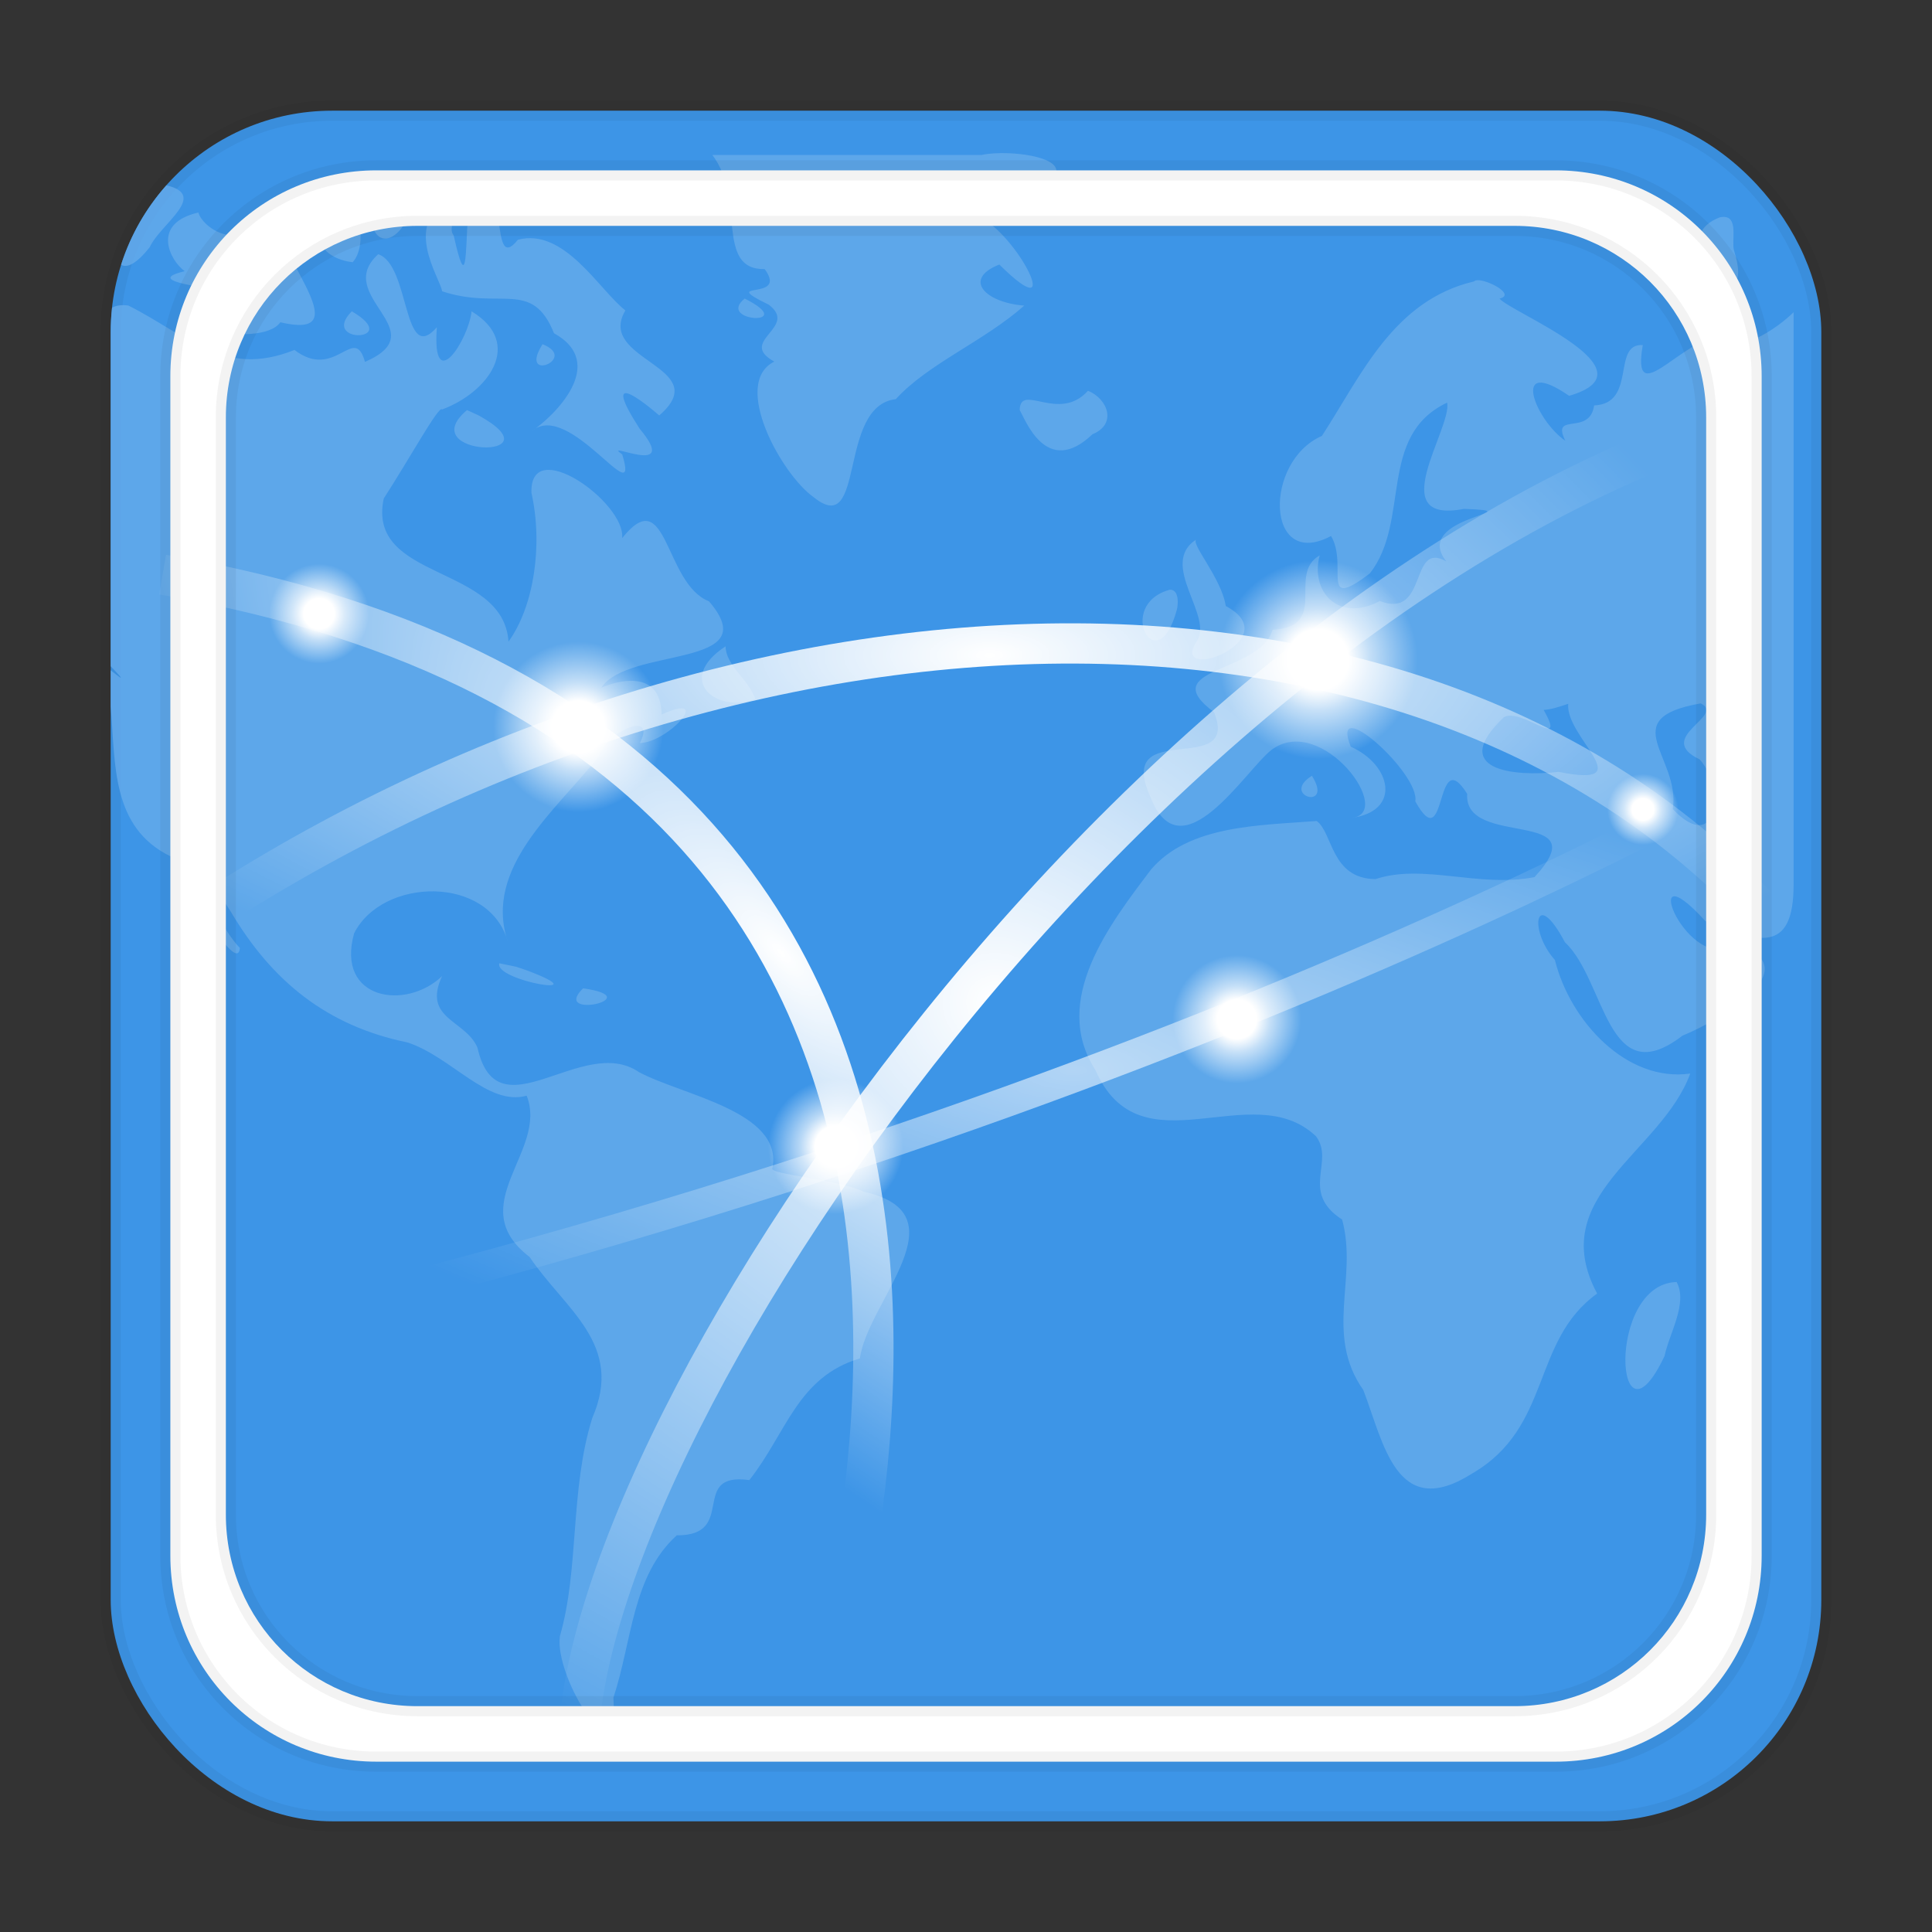 <?xml version="1.0" encoding="UTF-8" standalone="no"?>
<svg
   xmlns:dc="http://purl.org/dc/elements/1.1/"
   xmlns:cc="http://creativecommons.org/ns#"
   xmlns:rdf="http://www.w3.org/1999/02/22-rdf-syntax-ns#"
   xmlns:svg="http://www.w3.org/2000/svg"
   xmlns="http://www.w3.org/2000/svg"
   xmlns:xlink="http://www.w3.org/1999/xlink"
   xmlns:sodipodi="http://sodipodi.sourceforge.net/DTD/sodipodi-0.dtd"
   xmlns:inkscape="http://www.inkscape.org/namespaces/inkscape"
   height="96"
   width="96"
   id="svg2"
   version="1.1"
   inkscape:version="0.91 r13725"
   sodipodi:docname="applications-internet.svg">
  <rect width="100%" height="100%" fill="#333333" stroke="none"/>
  <sodipodi:namedview
     pagecolor="#ffffff"
     bordercolor="#666666"
     borderopacity="1"
     objecttolerance="10"
     gridtolerance="10"
     guidetolerance="10"
     inkscape:pageopacity="0"
     inkscape:pageshadow="2"
     inkscape:window-width="1366"
     inkscape:window-height="716"
     id="namedview75"
     showgrid="false"
     inkscape:zoom="6.9532167"
     inkscape:cx="57.532548"
     inkscape:cy="41.45145"
     inkscape:window-x="0"
     inkscape:window-y="24"
     inkscape:window-maximized="1"
     inkscape:current-layer="svg2" />
  <defs
     id="defs4">
    <linearGradient
       id="linearGradient3737">
      <stop
         stop-color="#fff"
         offset="0"
         id="stop7" />
      <stop
         stop-color="#fff"
         stop-opacity="0"
         offset="1"
         id="stop9" />
    </linearGradient>
    <radialGradient
       id="radialGradient3169"
       cx="63.98"
       gradientUnits="userSpaceOnUse"
       cy="61.949"
       r="58.02"
       gradientTransform="matrix(1.09,0,0,0.811,-21.457,-3.443)">
      <stop
         stop-color="#7bb8f0"
         offset="0"
         id="stop12" />
      <stop
         stop-color="#b5d5f2"
         stop-opacity=".122"
         offset="1"
         id="stop14" />
    </radialGradient>
    <radialGradient
       id="radialGradient4103"
       gradientUnits="userSpaceOnUse"
       cy="67.13"
       r="3.125"
       cx="74.38">
      <stop
         stop-color="#fff"
         offset="0"
         id="stop22" />
      <stop
         stop-color="#fff"
         offset=".306"
         id="stop24" />
      <stop
         stop-color="#fff"
         stop-opacity=".641"
         offset=".519"
         id="stop26" />
      <stop
         stop-color="#fff"
         stop-opacity="0"
         offset="1"
         id="stop28" />
    </radialGradient>
    <radialGradient
       id="radialGradient3471"
       cx="63.875"
       xlink:href="#linearGradient3737"
       gradientUnits="userSpaceOnUse"
       cy="2.217"
       r="58.38"
       gradientTransform="matrix(0.844,0,0,0.331,-5.816,32.793)" />
    <radialGradient
       id="radialGradient3468"
       cx="64.23"
       xlink:href="#linearGradient3737"
       gradientUnits="userSpaceOnUse"
       cy="68.45"
       r="43.77"
       gradientTransform="matrix(0.975,0,0,0.926,-14.268,-12.601)" />
    <radialGradient
       id="radialGradient3465"
       cx="49.23"
       xlink:href="#linearGradient3737"
       gradientUnits="userSpaceOnUse"
       cy="70.61"
       r="25.484"
       gradientTransform="matrix(0.519,-0.479,1.203,1.3,-72.74,-19.888)" />
    <radialGradient
       id="radialGradient3462"
       cx="69.75"
       xlink:href="#linearGradient3737"
       gradientUnits="userSpaceOnUse"
       cy="75.974"
       r="58.5"
       gradientTransform="matrix(0.707,0,0,0.264,2.935,34.09)" />
    <path
       id="SVGCleanerId_0"
       d="m77.5 67.125a3.125 3.125 0 1 1 -6.25 0 3.125 3.125 0 1 1 6.25 0z"
       fill-rule="evenodd"
       fill="url(#radialGradient4103)" />
    <linearGradient
       id="linearGradient2867-449-88-871-390-598-476-591-434-148-57-177-7-4-9-9-2-2-0-8-0">
      <stop
         offset="0"
         style="stop-color:#54bfec;stop-opacity:1"
         id="stop3750-6-3-7-0-5-3-5-7" />
      <stop
         offset="0.262"
         style="stop-color:#55c1ec;stop-opacity:1"
         id="stop3752-3-7-7-6-4-4-3-4" />
      <stop
         offset="0.705"
         style="stop-color:#3689e6;stop-opacity:1"
         id="stop3754-1-7-4-6-36-7-7-2-4" />
      <stop
         offset="1"
         style="stop-color:#2b63a0;stop-opacity:1"
         id="stop3756-7-5-7-1-4-3-1-7" />
    </linearGradient>
  </defs>
  <rect
     rx="11"
     y="5.5"
     x="5.5"
     height="85"
     width="85"
     id="rect4244"
     style="opacity:1;fill:#3d95e7;fill-opacity:1;stroke:#000000;stroke-width:1;stroke-linecap:butt;stroke-linejoin:miter;stroke-miterlimit:4;stroke-dasharray:none;stroke-dashoffset:0;stroke-opacity:0.047" />
  <path
     style="opacity:0.8;fill:#65abeb;fill-opacity:1"
     d="M 50.105 7.613 C 49.594 7.594 49.107 7.625 48.771 7.701 L 35.396 7.701 C 37.047 9.839 35.509 13.408 37.998 13.373 C 39.21 15.026 35.582 13.867 38.201 15.141 C 39.707 16.285 36.609 16.94 38.475 17.967 C 36.325 19.037 38.823 23.564 40.42 24.697 C 43.048 26.832 41.581 20.178 44.514 19.832 C 46.107 18.077 48.905 16.951 50.893 15.186 C 48.95 15.033 47.817 13.867 49.656 13.145 C 53.042 16.492 50.505 11.558 48.631 10.777 C 50.444 10.221 52.209 10.629 51.957 9.186 C 53.394 8.171 51.639 7.671 50.105 7.613 z M 8.266 9.209 C 7.263 10.342 6.484 11.678 6.016 13.158 C 6.303 13.324 6.771 13.132 7.438 12.283 C 7.992 11.102 10.373 9.7 8.266 9.209 z M 19.043 9.295 C 17.631 11.431 19.247 13.143 20.422 10.537 C 21.254 9.449 19.805 9.335 19.043 9.295 z M 22.57 9.773 C 19.842 10.994 21.899 13.84 21.967 14.473 C 24.841 15.432 26.44 13.845 27.527 16.557 C 30.263 18.078 27.472 20.72 26.445 21.408 C 28.295 19.854 31.85 25.633 30.918 22.58 C 29.806 21.797 33.903 23.838 31.777 21.293 C 29.821 18.252 31.933 19.933 32.758 20.643 C 35.563 18.216 29.584 17.923 31.076 15.426 C 29.767 14.404 28.052 11.307 25.736 11.912 C 24.186 13.847 25.522 7.698 23.248 10.775 C 23.13 12.495 23.206 14.677 22.543 11.697 C 22.099 11.176 23.307 9.964 22.57 9.775 L 22.57 9.773 z M 17.006 9.797 C 15.174 10.386 15.272 12.774 17.525 13.029 C 18.296 12.181 17.831 9.958 17.006 9.797 z M 9.857 10.561 C 7.478 11.104 8.449 12.954 9.178 13.475 C 6.233 14.186 13.674 14.385 9.971 14.836 C 6.89 16.023 12.938 17.421 13.93 16.014 C 17.734 16.911 14.066 13.075 13.732 10.996 C 12.12 9.326 13.669 14.846 12.211 11.174 C 11.702 12.264 10.084 11.336 9.857 10.561 z M 85.766 10.789 C 85.682 10.772 85.582 10.773 85.459 10.799 C 82.267 12.004 87.443 16.554 86.156 12.416 C 86.044 11.979 86.348 10.912 85.766 10.789 z M 18.793 12.633 C 16.499 14.713 21.71 16.433 18.135 17.982 C 17.599 16.051 16.676 18.949 14.631 17.389 C 11.115 18.801 9.317 16.652 6.373 15.18 C 6.01 15.136 5.754 15.183 5.568 15.293 C 5.525 15.69 5.5 16.091 5.5 16.5 L 5.5 33.107 C 6.331 33.964 5.996 33.698 5.5 33.307 L 5.5 35.125 C 5.747 37.938 5.504 41.111 8.482 42.555 C 9.12 43.696 11.797 48.556 11.92 47.102 C 10.579 45.746 9.201 41.684 11.471 45.305 C 13.504 48.746 16.246 50.98 20.252 51.799 C 22.442 52.518 24.244 54.987 26.17 54.443 C 27.259 57.213 22.942 59.874 26.314 62.457 C 28.075 65.072 31.03 66.787 29.43 70.459 C 28.311 74.045 28.79 77.953 27.822 81.295 C 27.522 83.329 30.761 88.491 30.48 84.357 C 31.426 81.485 31.4 78.323 33.627 76.289 C 36.674 76.312 34.21 73.129 37.234 73.545 C 39.08 71.211 39.614 68.425 42.729 67.498 C 43.101 64.665 47.907 60.326 42.941 59.223 C 41.592 58.581 38.117 58.352 38.383 58.035 C 38.921 55.224 33.891 54.424 31.75 53.273 C 28.939 51.349 24.715 56.47 23.725 52.057 C 23.134 50.668 20.974 50.645 21.967 48.502 C 20.177 50.219 16.677 49.697 17.594 46.381 C 18.985 43.588 24.33 43.457 25.24 46.816 C 23.976 43.112 27.684 40.227 29.742 37.592 C 30.161 36.332 32.652 35.25 31.795 36.924 C 33.255 36.873 35.469 34.331 32.875 35.504 C 32.838 33.186 30.602 33.845 29.877 34.174 C 31.221 32.116 38.12 33.242 35.23 29.879 C 32.991 29.004 33.179 23.894 30.914 26.74 C 31.105 24.987 26.303 21.554 26.408 24.494 C 26.994 27.125 26.515 30.156 25.268 31.881 C 25.007 28.025 18.192 28.878 19.068 24.77 C 20.338 22.811 21.822 20.104 21.963 20.348 C 24.238 19.51 26.068 17.071 23.432 15.469 C 23.291 16.865 21.448 19.747 21.707 16.262 C 20.001 18.213 20.391 13.157 18.793 12.633 z M 73.404 13.922 C 73.329 13.926 73.274 13.947 73.244 13.986 L 73.242 13.984 C 69.246 14.927 67.662 18.61 65.686 21.66 C 62.772 22.928 62.883 28.371 66.139 26.633 C 67.01 28.101 65.529 30.414 68.066 28.494 C 70.113 25.881 68.425 21.654 71.908 20.006 C 72.162 21.287 68.696 26.072 72.746 25.285 C 76.408 25.418 70.084 25.638 71.865 27.895 C 70.015 26.835 70.976 30.787 68.561 29.867 C 66.468 30.965 65.097 29.357 65.576 27.596 C 63.93 28.522 66.094 31.136 63.236 31.293 C 62.596 33.486 57.333 33.156 60.326 35.389 C 61.655 38.711 55.373 35.596 57.156 39.584 C 58.682 43.527 61.879 38.278 63.176 37.264 C 65.678 35.391 69.387 40.456 67.135 40.645 C 69.66 40.318 69.142 38 67.119 37.104 C 66.026 34.369 70.577 38.446 70.324 39.816 C 71.93 42.718 71.27 36.846 72.904 39.445 C 72.713 42.188 79.478 40.089 76.248 43.584 C 73.471 44.124 70.738 42.894 68.348 43.682 C 66.123 43.663 66.234 41.369 65.424 40.795 C 62.593 41.017 59.096 40.991 57.201 43.197 C 55.152 45.91 52.196 49.702 54.43 53.166 C 56.665 58.298 62.207 53.432 65.393 56.463 C 66.34 57.727 64.572 59.229 66.689 60.598 C 67.486 63.514 65.785 66.283 67.742 69.07 C 68.754 71.692 69.382 75.614 73.148 73.219 C 77.134 70.905 76.073 66.64 79.361 64.277 C 76.759 59.418 82.545 57.287 83.988 53.344 C 80.834 53.789 78.024 50.755 77.262 47.701 C 75.937 46.218 76.28 44.032 77.76 46.818 C 79.794 48.72 79.837 54.364 83.6 51.461 C 85.32 50.767 90.019 48.117 86.275 46.912 C 83.862 48.598 81.201 41.873 84.744 45.773 C 87.32 46.828 89.123 47.457 89.123 43.961 L 89.123 15.514 C 88.321 16.305 86.259 17.766 85.219 16.795 C 83.428 17.035 81.066 20.395 81.629 17.146 C 80.073 17.047 81.349 20.06 79.211 20.145 C 78.996 21.693 77.051 20.432 77.781 21.902 C 76.281 20.875 75.012 17.633 77.969 19.668 C 82.36 18.397 75.072 15.529 74.51 14.836 C 75.337 14.645 73.929 13.894 73.404 13.922 z M 37.004 14.836 C 35.542 16.011 39.782 16.232 37.004 14.836 z M 17.48 15.469 C 15.846 17.118 20.084 16.985 17.48 15.469 z M 26.959 17.104 C 25.721 19.06 28.788 17.826 26.959 17.104 z M 54.061 19.418 C 52.611 21.028 50.699 18.993 50.668 20.377 C 50.931 20.795 51.982 23.778 54.287 21.576 C 55.524 21.073 55.037 19.806 54.061 19.418 z M 23.205 20.377 C 20.456 22.693 27.873 22.906 23.787 20.643 L 23.205 20.377 z M 59.467 26.791 C 57.488 28.036 60.416 30.68 59.424 31.922 C 58.184 34.006 64.032 31.776 60.908 30.113 C 60.686 28.684 59.078 26.94 59.467 26.791 z M 58.131 29.301 C 55.373 30.053 57.506 33.935 58.482 30.277 C 58.537 30.065 58.611 29.294 58.131 29.301 z M 36.053 32.115 C 33.488 33.803 35.655 35.486 37.535 34.727 C 37.149 33.708 36.07 33.068 36.053 32.115 z M 84.508 34.951 C 85.788 35.574 82.163 36.64 84.459 37.736 C 85.795 39.252 85.291 42.504 83.119 40.201 C 83.523 37.63 80.175 35.711 84.508 34.951 z M 77.926 34.973 C 77.752 36.624 81.618 39.192 77.449 38.354 C 75.244 38.603 71.943 38.289 74.721 35.639 C 75.598 35.13 77.902 37.392 76.703 35.277 C 77.128 35.251 77.525 35.097 77.926 34.973 z M 65.189 38.549 C 63.581 39.548 66.301 40.315 65.189 38.549 z M 24.811 47.865 C 24.539 48.738 29.898 49.623 26.201 48.225 L 25.648 48.037 L 24.811 47.865 z M 28.973 49.109 C 27.348 50.701 32.32 49.585 28.973 49.109 z M 83.311 63.703 C 79.78 63.791 80.25 72.578 82.711 67.379 C 82.944 66.251 83.879 64.761 83.311 63.703 z "
     id="path51" />
  <g
     transform="translate(1.078,-0.97)"
     id="g53">
    <use
       xlink:href="#SVGCleanerId_0"
       transform="matrix(1.357,0,0,1.355,-73.27,-53.872)"
       id="use55"
       x="0"
       y="0"
       width="100%"
       height="100%" />
    <use
       xlink:href="#SVGCleanerId_0"
       transform="matrix(1.075,0,0,1.073,-39.514,-14.09)"
       id="use57"
       x="0"
       y="0"
       width="100%"
       height="100%" />
    <use
       xlink:href="#SVGCleanerId_0"
       transform="matrix(1.583,0,0,1.581,-53.33,-72.39)"
       id="use59"
       x="0"
       y="0"
       width="100%"
       height="100%" />
    <use
       xlink:href="#SVGCleanerId_0"
       transform="matrix(1.022,0,0,1.021,-15.636,-16.922)"
       id="use61"
       style="opacity:0.6"
       x="0"
       y="0"
       width="100%"
       height="100%" />
    <use
       xlink:href="#SVGCleanerId_0"
       transform="matrix(0.794,0,0,0.793,-44.28,-21.768)"
       id="use63"
       style="opacity:0.6"
       x="0"
       y="0"
       width="100%"
       height="100%" />
    <use
       xlink:href="#SVGCleanerId_0"
       transform="matrix(0.566,0,0,0.565,38.457,3.262)"
       id="use65"
       style="opacity:0.6"
       x="0"
       y="0"
       width="100%"
       height="100%" />
    <path
       d="m 7.177,47.702 c 28.099,-19.414 65.211,-20.473 81.823,1.588"
       id="path67"
       style="fill:none;stroke:url(#radialGradient3471);stroke-width:2"
       inkscape:connector-curvature="0" />
    <path
       d="M 27.677,88.824 C 26.616,73.292 56.129,28.641 88.823,20.875"
       id="path69"
       style="fill:none;stroke:url(#radialGradient3468);stroke-width:2"
       inkscape:connector-curvature="0" />
    <path
       d="M 7,29.523 C 58.25,38.348 38.634,89 38.634,89"
       id="path71"
       style="fill:none;stroke:url(#radialGradient3465);stroke-width:2"
       inkscape:connector-curvature="0" />
    <path
       d="m 7.177,67.821 c 51.25,-11.472 82,-30.179 82,-30.179"
       id="path73"
       style="opacity:0.6;fill:none;stroke:url(#radialGradient3462);stroke-width:1.5"
       inkscape:connector-curvature="0" />
  </g>
  <path
     style="opacity:1;fill:#ffffff;fill-opacity:1;stroke:#000000;stroke-width:1;stroke-linecap:butt;stroke-linejoin:miter;stroke-miterlimit:4;stroke-dasharray:none;stroke-dashoffset:0;stroke-opacity:0.047"
     d="m 18.698,8.465 c -5.669,0 -10.233,4.564 -10.233,10.233 l 0,58.605 c 0,5.669 4.564,10.233 10.233,10.233 l 58.605,0 c 5.669,0 10.233,-4.564 10.233,-10.233 l 0,-58.605 c 0,-5.669 -4.564,-10.233 -10.233,-10.233 l -58.605,0 z m 2.044,2.758 54.517,0 c 5.273,0 9.519,4.245 9.519,9.519 l 0,54.517 c 0,5.273 -4.245,9.519 -9.519,9.519 l -54.517,0 c -5.273,0 -9.519,-4.245 -9.519,-9.519 l 0,-54.517 c 0,-5.273 4.245,-9.519 9.519,-9.519 z"
     id="rect4449"
     inkscape:connector-curvature="0" />
</svg>
